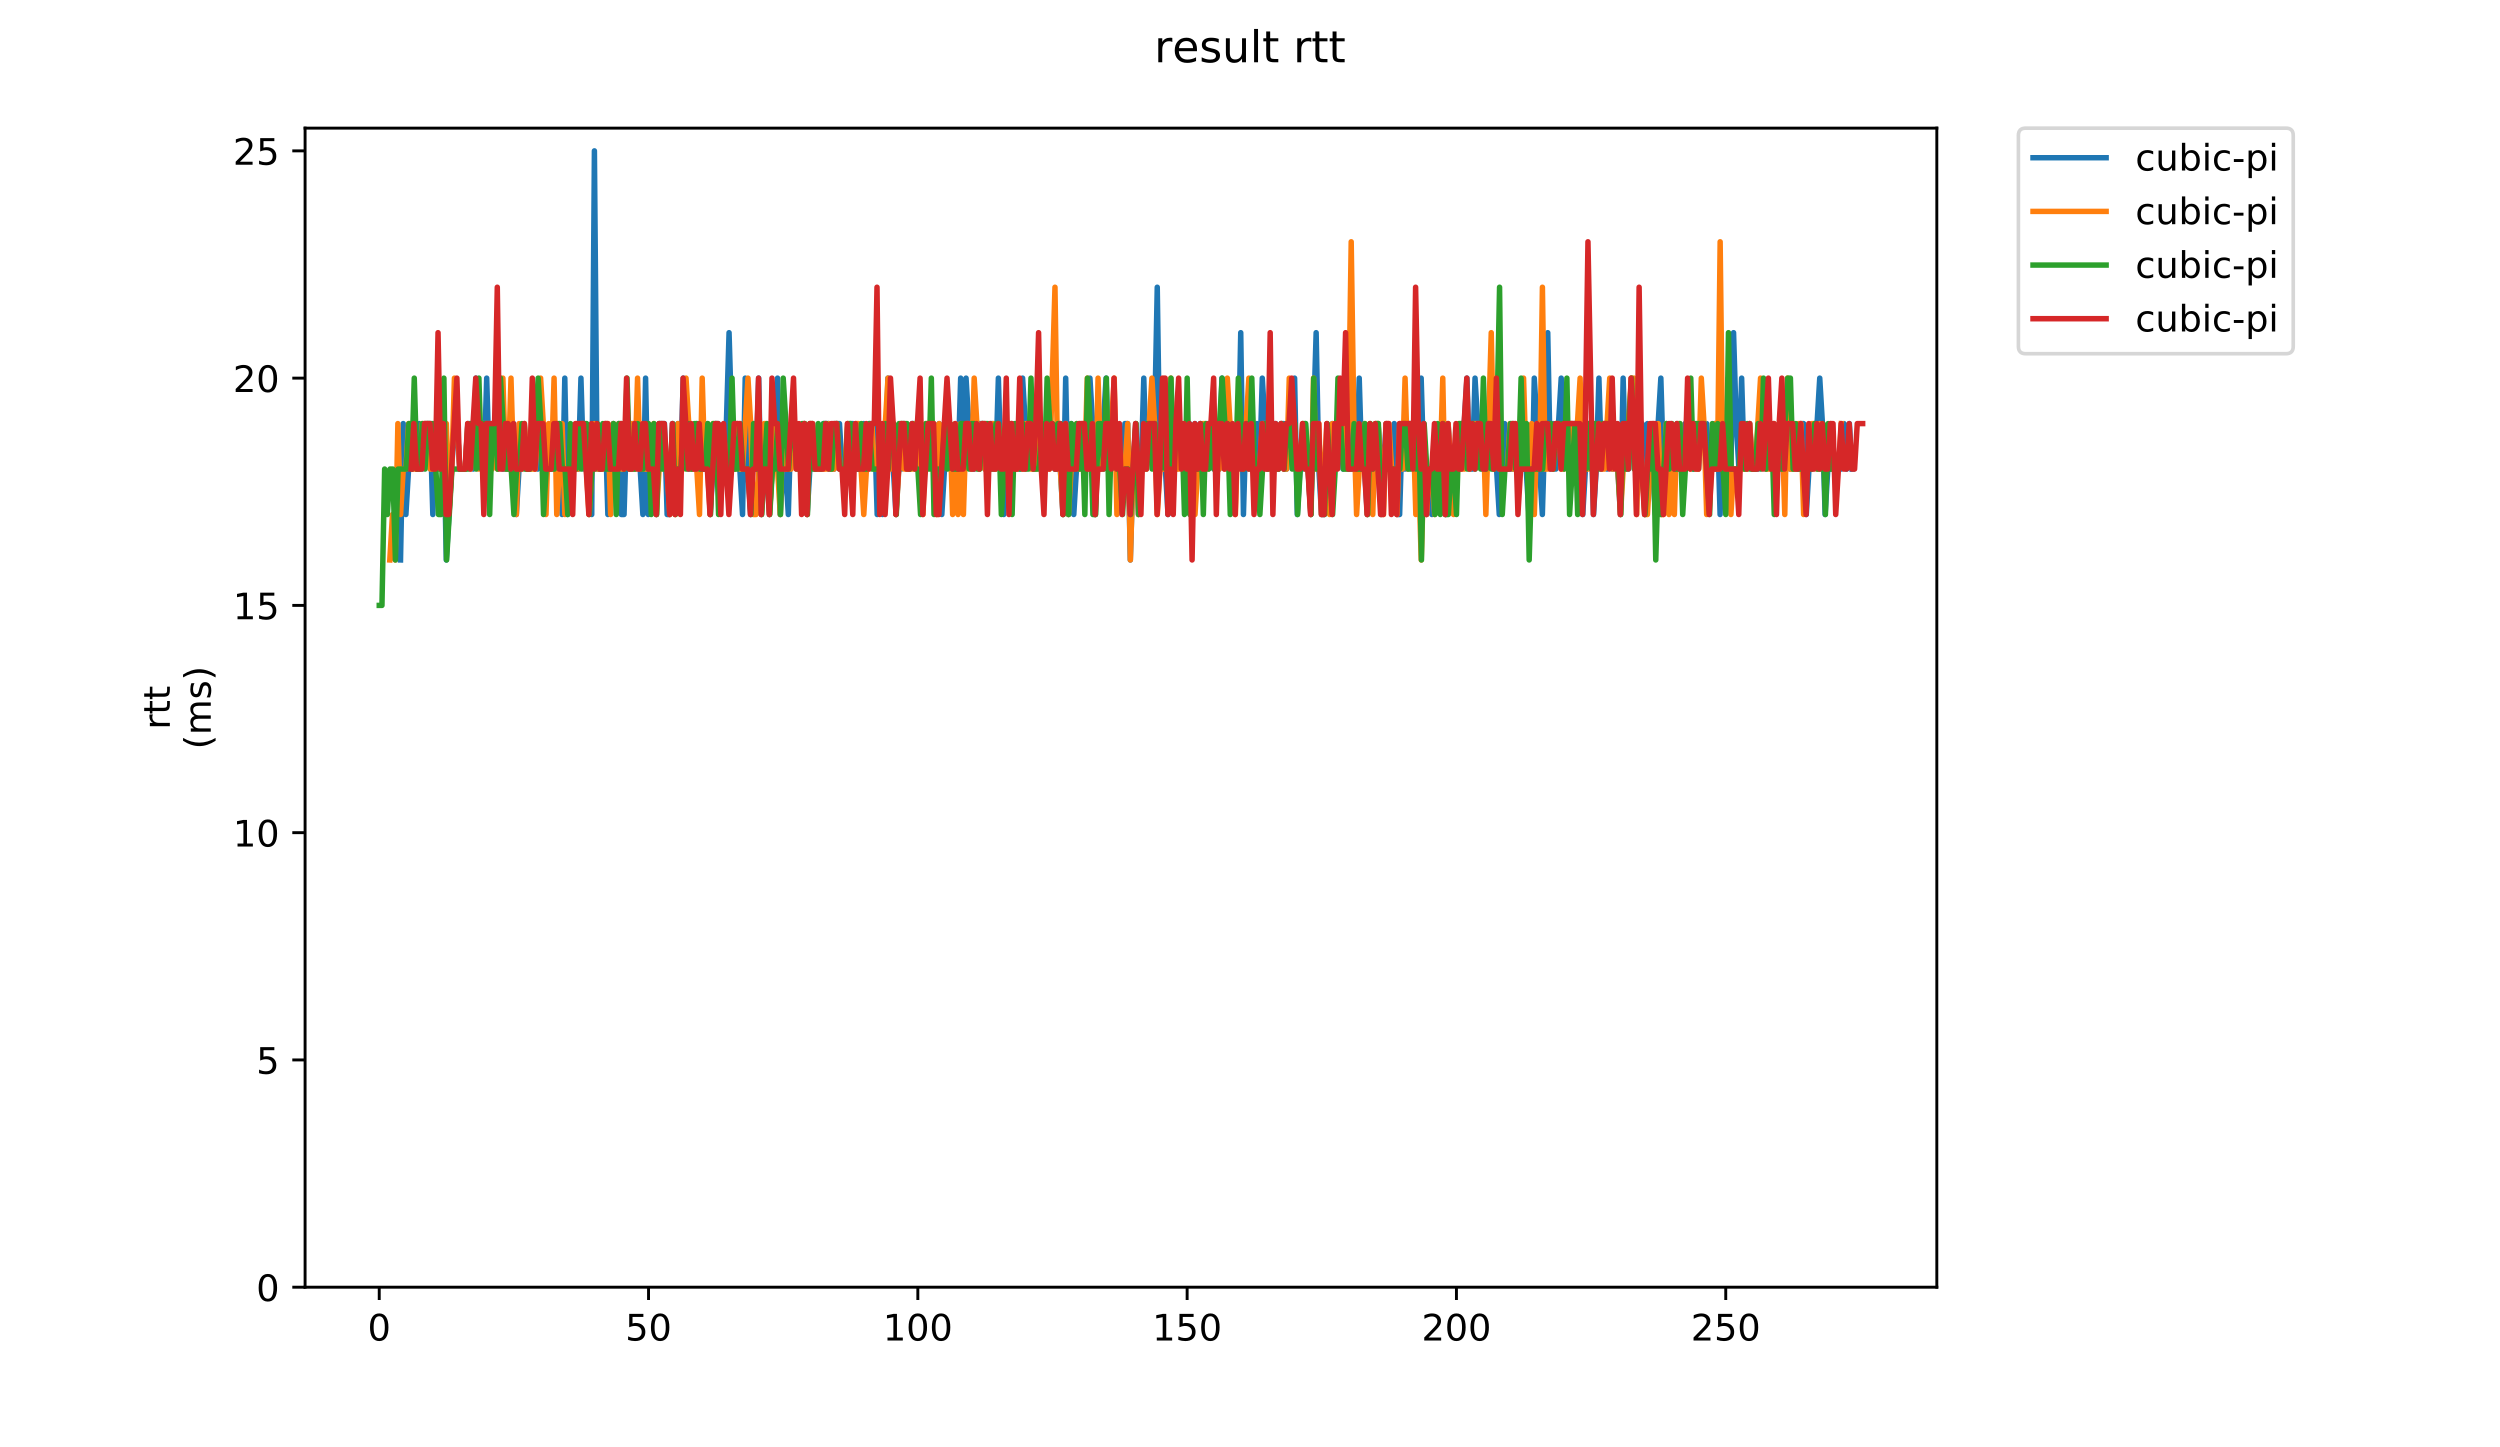 <?xml version="1.0" encoding="utf-8" standalone="no"?>
<!DOCTYPE svg PUBLIC "-//W3C//DTD SVG 1.1//EN"
  "http://www.w3.org/Graphics/SVG/1.1/DTD/svg11.dtd">
<!-- Created with matplotlib (https://matplotlib.org/) -->
<svg height="396pt" version="1.1" viewBox="0 0 684 396" width="684pt" xmlns="http://www.w3.org/2000/svg" xmlns:xlink="http://www.w3.org/1999/xlink">
 <defs>
  <style type="text/css">
*{stroke-linecap:butt;stroke-linejoin:round;}
  </style>
 </defs>
 <g id="figure_1">
  <g id="patch_1">
   <path d="M 0 396 
L 684 396 
L 684 0 
L 0 0 
z
" style="fill:#ffffff;"/>
  </g>
  <g id="axes_1">
   <g id="patch_2">
    <path d="M 83.472 352.174 
L 529.913 352.174 
L 529.913 35.062 
L 83.472 35.062 
z
" style="fill:#ffffff;"/>
   </g>
   <g id="matplotlib.axis_1">
    <g id="xtick_1">
     <g id="line2d_1">
      <defs>
       <path d="M 0 0 
L 0 3.5 
" id="m1bea2bfcc5" style="stroke:#000000;stroke-width:0.8;"/>
      </defs>
      <g>
       <use style="stroke:#000000;stroke-width:0.8;" x="103.758" xlink:href="#m1bea2bfcc5" y="352.174"/>
      </g>
     </g>
     <g id="text_1">
      <!-- 0 -->
      <defs>
       <path d="M 31.781 66.406 
Q 24.172 66.406 20.328 58.906 
Q 16.5 51.422 16.5 36.375 
Q 16.5 21.391 20.328 13.891 
Q 24.172 6.391 31.781 6.391 
Q 39.453 6.391 43.281 13.891 
Q 47.125 21.391 47.125 36.375 
Q 47.125 51.422 43.281 58.906 
Q 39.453 66.406 31.781 66.406 
z
M 31.781 74.219 
Q 44.047 74.219 50.516 64.516 
Q 56.984 54.828 56.984 36.375 
Q 56.984 17.969 50.516 8.266 
Q 44.047 -1.422 31.781 -1.422 
Q 19.531 -1.422 13.062 8.266 
Q 6.594 17.969 6.594 36.375 
Q 6.594 54.828 13.062 64.516 
Q 19.531 74.219 31.781 74.219 
z
" id="DejaVuSans-48"/>
      </defs>
      <g transform="translate(100.576 366.773)scale(0.1 -0.1)">
       <use xlink:href="#DejaVuSans-48"/>
      </g>
     </g>
    </g>
    <g id="xtick_2">
     <g id="line2d_2">
      <g>
       <use style="stroke:#000000;stroke-width:0.8;" x="177.439" xlink:href="#m1bea2bfcc5" y="352.174"/>
      </g>
     </g>
     <g id="text_2">
      <!-- 50 -->
      <defs>
       <path d="M 10.797 72.906 
L 49.516 72.906 
L 49.516 64.594 
L 19.828 64.594 
L 19.828 46.734 
Q 21.969 47.469 24.109 47.828 
Q 26.266 48.188 28.422 48.188 
Q 40.625 48.188 47.75 41.5 
Q 54.891 34.812 54.891 23.391 
Q 54.891 11.625 47.562 5.094 
Q 40.234 -1.422 26.906 -1.422 
Q 22.312 -1.422 17.547 -0.641 
Q 12.797 0.141 7.719 1.703 
L 7.719 11.625 
Q 12.109 9.234 16.797 8.062 
Q 21.484 6.891 26.703 6.891 
Q 35.156 6.891 40.078 11.328 
Q 45.016 15.766 45.016 23.391 
Q 45.016 31 40.078 35.438 
Q 35.156 39.891 26.703 39.891 
Q 22.75 39.891 18.812 39.016 
Q 14.891 38.141 10.797 36.281 
z
" id="DejaVuSans-53"/>
      </defs>
      <g transform="translate(171.076 366.773)scale(0.1 -0.1)">
       <use xlink:href="#DejaVuSans-53"/>
       <use x="63.623" xlink:href="#DejaVuSans-48"/>
      </g>
     </g>
    </g>
    <g id="xtick_3">
     <g id="line2d_3">
      <g>
       <use style="stroke:#000000;stroke-width:0.8;" x="251.12" xlink:href="#m1bea2bfcc5" y="352.174"/>
      </g>
     </g>
     <g id="text_3">
      <!-- 100 -->
      <defs>
       <path d="M 12.406 8.297 
L 28.516 8.297 
L 28.516 63.922 
L 10.984 60.406 
L 10.984 69.391 
L 28.422 72.906 
L 38.281 72.906 
L 38.281 8.297 
L 54.391 8.297 
L 54.391 0 
L 12.406 0 
z
" id="DejaVuSans-49"/>
      </defs>
      <g transform="translate(241.576 366.773)scale(0.1 -0.1)">
       <use xlink:href="#DejaVuSans-49"/>
       <use x="63.623" xlink:href="#DejaVuSans-48"/>
       <use x="127.246" xlink:href="#DejaVuSans-48"/>
      </g>
     </g>
    </g>
    <g id="xtick_4">
     <g id="line2d_4">
      <g>
       <use style="stroke:#000000;stroke-width:0.8;" x="324.801" xlink:href="#m1bea2bfcc5" y="352.174"/>
      </g>
     </g>
     <g id="text_4">
      <!-- 150 -->
      <g transform="translate(315.258 366.773)scale(0.1 -0.1)">
       <use xlink:href="#DejaVuSans-49"/>
       <use x="63.623" xlink:href="#DejaVuSans-53"/>
       <use x="127.246" xlink:href="#DejaVuSans-48"/>
      </g>
     </g>
    </g>
    <g id="xtick_5">
     <g id="line2d_5">
      <g>
       <use style="stroke:#000000;stroke-width:0.8;" x="398.482" xlink:href="#m1bea2bfcc5" y="352.174"/>
      </g>
     </g>
     <g id="text_5">
      <!-- 200 -->
      <defs>
       <path d="M 19.188 8.297 
L 53.609 8.297 
L 53.609 0 
L 7.328 0 
L 7.328 8.297 
Q 12.938 14.109 22.625 23.891 
Q 32.328 33.688 34.812 36.531 
Q 39.547 41.844 41.422 45.531 
Q 43.312 49.219 43.312 52.781 
Q 43.312 58.594 39.234 62.25 
Q 35.156 65.922 28.609 65.922 
Q 23.969 65.922 18.812 64.312 
Q 13.672 62.703 7.812 59.422 
L 7.812 69.391 
Q 13.766 71.781 18.938 73 
Q 24.125 74.219 28.422 74.219 
Q 39.75 74.219 46.484 68.547 
Q 53.219 62.891 53.219 53.422 
Q 53.219 48.922 51.531 44.891 
Q 49.859 40.875 45.406 35.406 
Q 44.188 33.984 37.641 27.219 
Q 31.109 20.453 19.188 8.297 
z
" id="DejaVuSans-50"/>
      </defs>
      <g transform="translate(388.939 366.773)scale(0.1 -0.1)">
       <use xlink:href="#DejaVuSans-50"/>
       <use x="63.623" xlink:href="#DejaVuSans-48"/>
       <use x="127.246" xlink:href="#DejaVuSans-48"/>
      </g>
     </g>
    </g>
    <g id="xtick_6">
     <g id="line2d_6">
      <g>
       <use style="stroke:#000000;stroke-width:0.8;" x="472.164" xlink:href="#m1bea2bfcc5" y="352.174"/>
      </g>
     </g>
     <g id="text_6">
      <!-- 250 -->
      <g transform="translate(462.62 366.773)scale(0.1 -0.1)">
       <use xlink:href="#DejaVuSans-50"/>
       <use x="63.623" xlink:href="#DejaVuSans-53"/>
       <use x="127.246" xlink:href="#DejaVuSans-48"/>
      </g>
     </g>
    </g>
   </g>
   <g id="matplotlib.axis_2">
    <g id="ytick_1">
     <g id="line2d_7">
      <defs>
       <path d="M 0 0 
L -3.5 0 
" id="m8081fce167" style="stroke:#000000;stroke-width:0.8;"/>
      </defs>
      <g>
       <use style="stroke:#000000;stroke-width:0.8;" x="83.472" xlink:href="#m8081fce167" y="352.174"/>
      </g>
     </g>
     <g id="text_7">
      <!-- 0 -->
      <g transform="translate(70.11 355.973)scale(0.1 -0.1)">
       <use xlink:href="#DejaVuSans-48"/>
      </g>
     </g>
    </g>
    <g id="ytick_2">
     <g id="line2d_8">
      <g>
       <use style="stroke:#000000;stroke-width:0.8;" x="83.472" xlink:href="#m8081fce167" y="289.995"/>
      </g>
     </g>
     <g id="text_8">
      <!-- 5 -->
      <g transform="translate(70.11 293.795)scale(0.1 -0.1)">
       <use xlink:href="#DejaVuSans-53"/>
      </g>
     </g>
    </g>
    <g id="ytick_3">
     <g id="line2d_9">
      <g>
       <use style="stroke:#000000;stroke-width:0.8;" x="83.472" xlink:href="#m8081fce167" y="227.817"/>
      </g>
     </g>
     <g id="text_9">
      <!-- 10 -->
      <g transform="translate(63.747 231.616)scale(0.1 -0.1)">
       <use xlink:href="#DejaVuSans-49"/>
       <use x="63.623" xlink:href="#DejaVuSans-48"/>
      </g>
     </g>
    </g>
    <g id="ytick_4">
     <g id="line2d_10">
      <g>
       <use style="stroke:#000000;stroke-width:0.8;" x="83.472" xlink:href="#m8081fce167" y="165.638"/>
      </g>
     </g>
     <g id="text_10">
      <!-- 15 -->
      <g transform="translate(63.747 169.437)scale(0.1 -0.1)">
       <use xlink:href="#DejaVuSans-49"/>
       <use x="63.623" xlink:href="#DejaVuSans-53"/>
      </g>
     </g>
    </g>
    <g id="ytick_5">
     <g id="line2d_11">
      <g>
       <use style="stroke:#000000;stroke-width:0.8;" x="83.472" xlink:href="#m8081fce167" y="103.459"/>
      </g>
     </g>
     <g id="text_11">
      <!-- 20 -->
      <g transform="translate(63.747 107.258)scale(0.1 -0.1)">
       <use xlink:href="#DejaVuSans-50"/>
       <use x="63.623" xlink:href="#DejaVuSans-48"/>
      </g>
     </g>
    </g>
    <g id="ytick_6">
     <g id="line2d_12">
      <g>
       <use style="stroke:#000000;stroke-width:0.8;" x="83.472" xlink:href="#m8081fce167" y="41.28"/>
      </g>
     </g>
     <g id="text_12">
      <!-- 25 -->
      <g transform="translate(63.747 45.08)scale(0.1 -0.1)">
       <use xlink:href="#DejaVuSans-50"/>
       <use x="63.623" xlink:href="#DejaVuSans-53"/>
      </g>
     </g>
    </g>
    <g id="text_13">
     <!-- rtt -->
     <defs>
      <path d="M 41.109 46.297 
Q 39.594 47.172 37.812 47.578 
Q 36.031 48 33.891 48 
Q 26.266 48 22.188 43.047 
Q 18.109 38.094 18.109 28.812 
L 18.109 0 
L 9.078 0 
L 9.078 54.688 
L 18.109 54.688 
L 18.109 46.188 
Q 20.953 51.172 25.484 53.578 
Q 30.031 56 36.531 56 
Q 37.453 56 38.578 55.875 
Q 39.703 55.766 41.062 55.516 
z
" id="DejaVuSans-114"/>
      <path d="M 18.312 70.219 
L 18.312 54.688 
L 36.812 54.688 
L 36.812 47.703 
L 18.312 47.703 
L 18.312 18.016 
Q 18.312 11.328 20.141 9.422 
Q 21.969 7.516 27.594 7.516 
L 36.812 7.516 
L 36.812 0 
L 27.594 0 
Q 17.188 0 13.234 3.875 
Q 9.281 7.766 9.281 18.016 
L 9.281 47.703 
L 2.688 47.703 
L 2.688 54.688 
L 9.281 54.688 
L 9.281 70.219 
z
" id="DejaVuSans-116"/>
     </defs>
     <g transform="translate(46.47 199.594)rotate(-90)scale(0.1 -0.1)">
      <use xlink:href="#DejaVuSans-114"/>
      <use x="41.113" xlink:href="#DejaVuSans-116"/>
      <use x="80.322" xlink:href="#DejaVuSans-116"/>
     </g>
     <!-- (ms) -->
     <defs>
      <path d="M 31 75.875 
Q 24.469 64.656 21.281 53.656 
Q 18.109 42.672 18.109 31.391 
Q 18.109 20.125 21.312 9.062 
Q 24.516 -2 31 -13.188 
L 23.188 -13.188 
Q 15.875 -1.703 12.234 9.375 
Q 8.594 20.453 8.594 31.391 
Q 8.594 42.281 12.203 53.312 
Q 15.828 64.359 23.188 75.875 
z
" id="DejaVuSans-40"/>
      <path d="M 52 44.188 
Q 55.375 50.25 60.062 53.125 
Q 64.75 56 71.094 56 
Q 79.641 56 84.281 50.016 
Q 88.922 44.047 88.922 33.016 
L 88.922 0 
L 79.891 0 
L 79.891 32.719 
Q 79.891 40.578 77.094 44.375 
Q 74.312 48.188 68.609 48.188 
Q 61.625 48.188 57.562 43.547 
Q 53.516 38.922 53.516 30.906 
L 53.516 0 
L 44.484 0 
L 44.484 32.719 
Q 44.484 40.625 41.703 44.406 
Q 38.922 48.188 33.109 48.188 
Q 26.219 48.188 22.156 43.531 
Q 18.109 38.875 18.109 30.906 
L 18.109 0 
L 9.078 0 
L 9.078 54.688 
L 18.109 54.688 
L 18.109 46.188 
Q 21.188 51.219 25.484 53.609 
Q 29.781 56 35.688 56 
Q 41.656 56 45.828 52.969 
Q 50 49.953 52 44.188 
z
" id="DejaVuSans-109"/>
      <path d="M 44.281 53.078 
L 44.281 44.578 
Q 40.484 46.531 36.375 47.5 
Q 32.281 48.484 27.875 48.484 
Q 21.188 48.484 17.844 46.438 
Q 14.5 44.391 14.5 40.281 
Q 14.5 37.156 16.891 35.375 
Q 19.281 33.594 26.516 31.984 
L 29.594 31.297 
Q 39.156 29.25 43.188 25.516 
Q 47.219 21.781 47.219 15.094 
Q 47.219 7.469 41.188 3.016 
Q 35.156 -1.422 24.609 -1.422 
Q 20.219 -1.422 15.453 -0.562 
Q 10.688 0.297 5.422 2 
L 5.422 11.281 
Q 10.406 8.688 15.234 7.391 
Q 20.062 6.109 24.812 6.109 
Q 31.156 6.109 34.562 8.281 
Q 37.984 10.453 37.984 14.406 
Q 37.984 18.062 35.516 20.016 
Q 33.062 21.969 24.703 23.781 
L 21.578 24.516 
Q 13.234 26.266 9.516 29.906 
Q 5.812 33.547 5.812 39.891 
Q 5.812 47.609 11.281 51.797 
Q 16.75 56 26.812 56 
Q 31.781 56 36.172 55.266 
Q 40.578 54.547 44.281 53.078 
z
" id="DejaVuSans-115"/>
      <path d="M 8.016 75.875 
L 15.828 75.875 
Q 23.141 64.359 26.781 53.312 
Q 30.422 42.281 30.422 31.391 
Q 30.422 20.453 26.781 9.375 
Q 23.141 -1.703 15.828 -13.188 
L 8.016 -13.188 
Q 14.5 -2 17.703 9.062 
Q 20.906 20.125 20.906 31.391 
Q 20.906 42.672 17.703 53.656 
Q 14.5 64.656 8.016 75.875 
z
" id="DejaVuSans-41"/>
     </defs>
     <g transform="translate(57.668 204.995)rotate(-90)scale(0.1 -0.1)">
      <use xlink:href="#DejaVuSans-40"/>
      <use x="39.014" xlink:href="#DejaVuSans-109"/>
      <use x="136.426" xlink:href="#DejaVuSans-115"/>
      <use x="188.525" xlink:href="#DejaVuSans-41"/>
     </g>
    </g>
   </g>
   <g id="line2d_13">
    <path clip-path="url(#p00da41c21c)" d="M 109.58 153.202 
L 110.317 115.895 
L 111.054 140.766 
L 111.79 128.331 
L 112.527 128.331 
L 113.264 115.895 
L 114.001 128.331 
L 114.738 115.895 
L 115.475 128.331 
L 116.211 115.895 
L 117.685 115.895 
L 118.422 140.766 
L 119.159 115.895 
L 119.895 128.331 
L 120.632 128.331 
L 121.369 115.895 
L 122.106 153.202 
L 124.316 115.895 
L 125.053 115.895 
L 125.79 128.331 
L 127.264 128.331 
L 128 115.895 
L 128.737 115.895 
L 129.474 128.331 
L 130.211 103.459 
L 131.684 128.331 
L 132.421 128.331 
L 133.158 103.459 
L 133.895 128.331 
L 134.632 115.895 
L 135.368 115.895 
L 136.105 128.331 
L 136.842 103.459 
L 137.579 128.331 
L 139.052 128.331 
L 139.789 115.895 
L 140.526 115.895 
L 141.263 140.766 
L 142 128.331 
L 142.737 128.331 
L 143.473 115.895 
L 144.21 128.331 
L 144.947 128.331 
L 145.684 115.895 
L 146.421 115.895 
L 147.157 128.331 
L 147.894 115.895 
L 148.631 115.895 
L 149.368 128.331 
L 150.105 128.331 
L 150.841 115.895 
L 151.578 115.895 
L 152.315 128.331 
L 153.052 115.895 
L 153.789 140.766 
L 154.526 103.459 
L 155.262 140.766 
L 155.999 128.331 
L 158.21 128.331 
L 158.946 103.459 
L 159.683 128.331 
L 161.157 128.331 
L 161.894 140.766 
L 162.63 41.28 
L 163.367 128.331 
L 164.841 128.331 
L 165.578 115.895 
L 166.315 140.766 
L 167.788 115.895 
L 168.525 128.331 
L 169.262 115.895 
L 169.999 140.766 
L 170.735 140.766 
L 171.472 115.895 
L 174.419 115.895 
L 175.893 140.766 
L 176.63 103.459 
L 177.367 140.766 
L 178.104 128.331 
L 178.84 128.331 
L 179.577 140.766 
L 180.314 115.895 
L 181.788 115.895 
L 182.524 140.766 
L 183.261 140.766 
L 183.998 115.895 
L 184.735 128.331 
L 185.472 115.895 
L 186.208 128.331 
L 186.945 103.459 
L 188.419 128.331 
L 189.893 128.331 
L 190.629 115.895 
L 191.366 128.331 
L 192.84 128.331 
L 193.577 115.895 
L 194.313 140.766 
L 195.787 115.895 
L 196.524 115.895 
L 197.261 128.331 
L 197.997 128.331 
L 198.734 115.895 
L 199.471 91.023 
L 200.208 115.895 
L 200.945 128.331 
L 201.681 115.895 
L 203.155 140.766 
L 203.892 103.459 
L 204.629 128.331 
L 205.366 140.766 
L 206.102 115.895 
L 206.839 128.331 
L 207.576 103.459 
L 208.313 140.766 
L 209.05 128.331 
L 209.786 128.331 
L 210.523 140.766 
L 212.734 103.459 
L 213.47 140.766 
L 214.207 128.331 
L 214.944 128.331 
L 215.681 140.766 
L 216.418 115.895 
L 217.891 115.895 
L 218.628 128.331 
L 219.365 128.331 
L 220.102 115.895 
L 220.839 140.766 
L 222.312 115.895 
L 223.049 128.331 
L 224.523 128.331 
L 225.259 115.895 
L 226.733 115.895 
L 227.47 128.331 
L 228.207 128.331 
L 228.944 115.895 
L 229.68 115.895 
L 230.417 128.331 
L 231.891 128.331 
L 232.628 115.895 
L 233.364 115.895 
L 234.101 128.331 
L 235.575 128.331 
L 236.312 115.895 
L 237.048 128.331 
L 237.785 115.895 
L 239.259 115.895 
L 239.996 140.766 
L 240.733 115.895 
L 241.469 140.766 
L 242.206 128.331 
L 242.943 103.459 
L 245.153 140.766 
L 245.89 128.331 
L 246.627 128.331 
L 247.364 115.895 
L 248.101 128.331 
L 248.837 128.331 
L 249.574 115.895 
L 251.048 115.895 
L 251.785 128.331 
L 253.258 128.331 
L 253.995 115.895 
L 254.732 128.331 
L 255.469 115.895 
L 256.206 128.331 
L 256.942 115.895 
L 257.679 140.766 
L 259.153 115.895 
L 259.89 115.895 
L 260.626 128.331 
L 262.1 128.331 
L 262.837 103.459 
L 263.574 128.331 
L 264.311 103.459 
L 265.784 128.331 
L 266.521 128.331 
L 267.258 115.895 
L 268.731 115.895 
L 269.468 128.331 
L 270.205 128.331 
L 270.942 115.895 
L 271.679 115.895 
L 272.415 128.331 
L 273.152 103.459 
L 273.889 128.331 
L 274.626 140.766 
L 275.363 128.331 
L 276.099 128.331 
L 276.836 115.895 
L 277.573 128.331 
L 279.047 128.331 
L 279.784 103.459 
L 280.52 115.895 
L 281.994 115.895 
L 282.731 128.331 
L 283.468 115.895 
L 284.941 115.895 
L 285.678 128.331 
L 286.415 128.331 
L 287.152 115.895 
L 287.888 115.895 
L 288.625 128.331 
L 290.099 128.331 
L 290.836 140.766 
L 291.573 103.459 
L 292.309 140.766 
L 293.046 115.895 
L 293.783 140.766 
L 295.257 115.895 
L 295.993 128.331 
L 297.467 128.331 
L 298.204 103.459 
L 298.941 115.895 
L 299.677 140.766 
L 300.414 115.895 
L 301.151 128.331 
L 302.625 103.459 
L 303.362 128.331 
L 304.098 128.331 
L 304.835 115.895 
L 305.572 128.331 
L 307.046 128.331 
L 307.782 115.895 
L 308.519 115.895 
L 309.256 153.202 
L 309.993 128.331 
L 310.73 115.895 
L 311.466 140.766 
L 312.203 128.331 
L 312.94 103.459 
L 313.677 128.331 
L 314.414 115.895 
L 315.887 115.895 
L 316.624 78.588 
L 317.361 128.331 
L 318.835 128.331 
L 319.571 140.766 
L 320.308 115.895 
L 321.045 128.331 
L 321.782 128.331 
L 322.519 115.895 
L 323.255 115.895 
L 323.992 128.331 
L 324.729 115.895 
L 325.466 115.895 
L 326.203 140.766 
L 326.94 115.895 
L 327.676 128.331 
L 328.413 115.895 
L 329.15 128.331 
L 329.887 128.331 
L 330.624 115.895 
L 331.36 115.895 
L 332.097 128.331 
L 333.571 128.331 
L 334.308 103.459 
L 335.781 128.331 
L 338.728 128.331 
L 339.465 91.023 
L 340.202 140.766 
L 340.939 115.895 
L 341.676 115.895 
L 342.413 128.331 
L 343.149 128.331 
L 343.886 115.895 
L 344.623 128.331 
L 345.36 103.459 
L 346.833 128.331 
L 347.57 128.331 
L 348.307 115.895 
L 349.044 115.895 
L 349.781 128.331 
L 350.517 115.895 
L 351.254 115.895 
L 351.991 128.331 
L 352.728 115.895 
L 353.465 115.895 
L 354.202 103.459 
L 354.938 140.766 
L 355.675 128.331 
L 356.412 128.331 
L 357.149 115.895 
L 358.622 140.766 
L 360.096 91.023 
L 360.833 128.331 
L 361.57 140.766 
L 362.306 140.766 
L 363.043 128.331 
L 363.78 128.331 
L 364.517 115.895 
L 365.254 128.331 
L 365.991 115.895 
L 366.727 115.895 
L 367.464 128.331 
L 368.201 115.895 
L 368.938 128.331 
L 369.675 115.895 
L 370.411 128.331 
L 371.148 128.331 
L 371.885 103.459 
L 372.622 128.331 
L 373.359 128.331 
L 374.095 140.766 
L 374.832 128.331 
L 376.306 128.331 
L 377.043 115.895 
L 377.78 128.331 
L 378.516 128.331 
L 379.253 115.895 
L 379.99 128.331 
L 380.727 128.331 
L 381.464 115.895 
L 382.2 140.766 
L 382.937 140.766 
L 383.674 115.895 
L 384.411 128.331 
L 385.148 115.895 
L 386.621 115.895 
L 387.358 128.331 
L 388.095 128.331 
L 388.832 103.459 
L 389.569 128.331 
L 390.305 140.766 
L 391.042 128.331 
L 391.779 140.766 
L 392.516 128.331 
L 393.989 128.331 
L 394.726 115.895 
L 395.463 140.766 
L 396.2 115.895 
L 396.937 128.331 
L 399.147 128.331 
L 399.884 115.895 
L 400.621 115.895 
L 401.358 103.459 
L 402.094 128.331 
L 402.831 128.331 
L 403.568 103.459 
L 404.305 115.895 
L 405.042 115.895 
L 405.778 128.331 
L 406.515 128.331 
L 407.252 115.895 
L 408.726 115.895 
L 410.199 140.766 
L 411.673 115.895 
L 412.41 128.331 
L 415.357 128.331 
L 416.094 115.895 
L 416.831 128.331 
L 417.567 128.331 
L 418.304 140.766 
L 419.041 140.766 
L 419.778 103.459 
L 421.988 140.766 
L 423.462 91.023 
L 424.199 128.331 
L 424.935 115.895 
L 425.672 128.331 
L 427.146 103.459 
L 427.883 115.895 
L 430.83 115.895 
L 431.567 128.331 
L 432.304 128.331 
L 433.04 140.766 
L 434.514 115.895 
L 435.251 115.895 
L 435.988 140.766 
L 436.724 128.331 
L 437.461 103.459 
L 438.198 128.331 
L 438.935 115.895 
L 439.672 128.331 
L 440.409 115.895 
L 441.145 128.331 
L 441.882 115.895 
L 443.356 140.766 
L 444.093 103.459 
L 444.829 128.331 
L 445.566 128.331 
L 446.303 115.895 
L 447.04 115.895 
L 447.777 128.331 
L 448.513 128.331 
L 449.25 115.895 
L 449.987 140.766 
L 450.724 115.895 
L 451.461 128.331 
L 452.198 128.331 
L 452.934 140.766 
L 453.671 115.895 
L 454.408 103.459 
L 455.145 128.331 
L 455.882 115.895 
L 456.618 128.331 
L 458.092 128.331 
L 458.829 115.895 
L 459.566 128.331 
L 460.302 128.331 
L 461.039 115.895 
L 462.513 115.895 
L 463.25 128.331 
L 463.987 115.895 
L 464.723 128.331 
L 465.46 115.895 
L 466.934 115.895 
L 467.671 128.331 
L 468.407 128.331 
L 469.144 115.895 
L 469.881 115.895 
L 470.618 140.766 
L 471.355 115.895 
L 472.091 128.331 
L 472.828 103.459 
L 473.565 128.331 
L 474.302 91.023 
L 475.039 115.895 
L 475.775 128.331 
L 476.512 103.459 
L 477.249 128.331 
L 477.986 128.331 
L 478.723 115.895 
L 479.46 128.331 
L 480.933 128.331 
L 481.67 115.895 
L 482.407 115.895 
L 483.144 128.331 
L 483.88 115.895 
L 484.617 128.331 
L 485.354 115.895 
L 486.091 128.331 
L 486.828 115.895 
L 489.038 115.895 
L 489.775 128.331 
L 491.985 128.331 
L 492.722 115.895 
L 493.459 115.895 
L 494.196 140.766 
L 494.933 128.331 
L 495.669 128.331 
L 496.406 115.895 
L 497.143 115.895 
L 497.88 103.459 
L 498.617 115.895 
L 499.353 140.766 
L 500.09 128.331 
L 503.774 128.331 
L 504.511 115.895 
L 505.248 128.331 
L 505.985 115.895 
L 506.722 128.331 
L 506.722 128.331 
" style="fill:none;stroke:#1f77b4;stroke-linecap:square;stroke-width:1.5;"/>
   </g>
   <g id="line2d_14">
    <path clip-path="url(#p00da41c21c)" d="M 106.648 153.202 
L 107.384 140.766 
L 108.121 153.202 
L 108.858 115.895 
L 109.595 140.766 
L 110.332 128.331 
L 111.068 128.331 
L 111.805 115.895 
L 112.542 115.895 
L 113.279 128.331 
L 114.752 128.331 
L 115.489 115.895 
L 116.963 115.895 
L 117.7 128.331 
L 118.436 128.331 
L 119.173 115.895 
L 119.91 128.331 
L 120.647 128.331 
L 121.384 115.895 
L 122.121 115.895 
L 122.857 140.766 
L 123.594 128.331 
L 124.331 103.459 
L 125.805 128.331 
L 127.278 128.331 
L 128.015 115.895 
L 128.752 128.331 
L 129.489 115.895 
L 130.225 115.895 
L 130.962 128.331 
L 131.699 115.895 
L 133.91 115.895 
L 134.646 128.331 
L 135.383 115.895 
L 136.12 128.331 
L 137.594 103.459 
L 138.33 128.331 
L 139.067 128.331 
L 139.804 103.459 
L 140.541 128.331 
L 141.278 140.766 
L 142.014 115.895 
L 142.751 128.331 
L 143.488 115.895 
L 144.225 128.331 
L 146.435 128.331 
L 147.909 103.459 
L 148.646 115.895 
L 149.383 140.766 
L 150.119 115.895 
L 150.856 128.331 
L 151.593 103.459 
L 152.33 140.766 
L 153.803 115.895 
L 154.54 140.766 
L 155.277 128.331 
L 158.224 128.331 
L 158.961 115.895 
L 159.698 115.895 
L 161.172 140.766 
L 162.645 115.895 
L 163.382 128.331 
L 164.856 128.331 
L 165.592 115.895 
L 166.329 115.895 
L 167.066 140.766 
L 167.803 115.895 
L 168.54 128.331 
L 169.277 115.895 
L 170.013 128.331 
L 170.75 128.331 
L 171.487 115.895 
L 172.224 128.331 
L 172.961 115.895 
L 173.697 128.331 
L 174.434 103.459 
L 175.171 128.331 
L 178.118 128.331 
L 178.855 115.895 
L 179.592 140.766 
L 181.066 115.895 
L 181.802 128.331 
L 182.539 128.331 
L 183.276 140.766 
L 184.013 128.331 
L 184.75 140.766 
L 185.486 115.895 
L 186.223 128.331 
L 186.96 128.331 
L 187.697 103.459 
L 189.17 128.331 
L 190.644 128.331 
L 191.381 140.766 
L 192.118 103.459 
L 192.854 128.331 
L 193.591 128.331 
L 194.328 140.766 
L 195.065 115.895 
L 195.802 128.331 
L 199.486 128.331 
L 200.223 115.895 
L 200.959 128.331 
L 201.696 115.895 
L 202.433 128.331 
L 203.17 128.331 
L 204.643 103.459 
L 205.38 115.895 
L 206.117 140.766 
L 206.854 140.766 
L 207.591 128.331 
L 208.328 140.766 
L 209.064 115.895 
L 209.801 115.895 
L 210.538 140.766 
L 212.012 115.895 
L 213.485 140.766 
L 214.222 115.895 
L 214.959 128.331 
L 216.432 128.331 
L 217.169 115.895 
L 217.906 115.895 
L 218.643 128.331 
L 219.38 128.331 
L 220.117 115.895 
L 220.853 140.766 
L 221.59 115.895 
L 222.327 115.895 
L 223.064 128.331 
L 226.011 128.331 
L 226.748 115.895 
L 227.485 128.331 
L 228.221 128.331 
L 228.958 115.895 
L 229.695 128.331 
L 231.169 128.331 
L 231.906 115.895 
L 232.642 128.331 
L 233.379 128.331 
L 234.116 115.895 
L 234.853 115.895 
L 236.326 140.766 
L 237.063 128.331 
L 237.8 128.331 
L 238.537 115.895 
L 239.274 128.331 
L 241.484 128.331 
L 242.958 103.459 
L 243.695 128.331 
L 244.431 115.895 
L 245.168 140.766 
L 246.642 115.895 
L 247.379 128.331 
L 249.589 128.331 
L 250.326 115.895 
L 251.063 115.895 
L 252.536 140.766 
L 253.273 115.895 
L 254.01 115.895 
L 254.747 128.331 
L 255.483 115.895 
L 256.22 140.766 
L 256.957 115.895 
L 257.694 128.331 
L 258.431 115.895 
L 259.904 115.895 
L 260.641 140.766 
L 261.378 115.895 
L 262.115 140.766 
L 262.852 115.895 
L 263.588 140.766 
L 264.325 115.895 
L 265.062 115.895 
L 265.799 128.331 
L 266.536 103.459 
L 268.009 128.331 
L 268.746 115.895 
L 269.483 128.331 
L 270.957 128.331 
L 271.693 115.895 
L 272.43 128.331 
L 273.167 115.895 
L 273.904 128.331 
L 274.641 128.331 
L 275.377 115.895 
L 276.851 115.895 
L 277.588 128.331 
L 278.325 128.331 
L 279.061 115.895 
L 279.798 128.331 
L 280.535 115.895 
L 281.272 115.895 
L 282.009 128.331 
L 283.482 128.331 
L 284.219 115.895 
L 284.956 115.895 
L 285.693 128.331 
L 287.166 128.331 
L 288.64 78.588 
L 289.377 128.331 
L 290.114 128.331 
L 290.85 140.766 
L 291.587 115.895 
L 292.324 140.766 
L 293.061 128.331 
L 293.798 128.331 
L 294.535 115.895 
L 295.271 128.331 
L 296.745 128.331 
L 297.482 103.459 
L 298.219 128.331 
L 298.955 128.331 
L 299.692 140.766 
L 300.429 103.459 
L 301.166 128.331 
L 301.903 115.895 
L 304.113 115.895 
L 304.85 103.459 
L 305.587 140.766 
L 306.324 128.331 
L 307.797 128.331 
L 308.534 115.895 
L 309.271 153.202 
L 310.008 128.331 
L 310.744 115.895 
L 311.481 140.766 
L 312.218 128.331 
L 313.692 128.331 
L 315.165 103.459 
L 315.902 115.895 
L 316.639 140.766 
L 317.376 128.331 
L 319.586 128.331 
L 320.323 103.459 
L 321.06 128.331 
L 322.533 128.331 
L 323.27 115.895 
L 324.007 128.331 
L 325.481 128.331 
L 326.217 140.766 
L 326.954 140.766 
L 327.691 128.331 
L 328.428 128.331 
L 329.165 115.895 
L 329.901 115.895 
L 330.638 128.331 
L 331.375 115.895 
L 332.849 115.895 
L 333.586 128.331 
L 334.322 115.895 
L 335.059 128.331 
L 335.796 103.459 
L 338.006 140.766 
L 338.743 115.895 
L 339.48 115.895 
L 340.217 128.331 
L 341.69 103.459 
L 343.164 128.331 
L 344.638 128.331 
L 345.375 115.895 
L 346.111 115.895 
L 346.848 128.331 
L 349.795 128.331 
L 350.532 115.895 
L 351.269 128.331 
L 352.006 128.331 
L 352.743 103.459 
L 354.216 128.331 
L 355.69 128.331 
L 356.427 115.895 
L 357.164 128.331 
L 357.9 128.331 
L 358.637 140.766 
L 359.374 103.459 
L 360.111 128.331 
L 360.848 115.895 
L 361.584 140.766 
L 363.058 115.895 
L 363.795 140.766 
L 364.532 115.895 
L 365.268 128.331 
L 366.005 115.895 
L 367.479 115.895 
L 368.216 128.331 
L 368.953 115.895 
L 369.689 66.152 
L 370.426 115.895 
L 371.163 140.766 
L 371.9 128.331 
L 372.637 128.331 
L 373.373 115.895 
L 374.11 140.766 
L 374.847 115.895 
L 375.584 140.766 
L 376.321 115.895 
L 377.057 115.895 
L 378.531 140.766 
L 379.268 115.895 
L 380.005 115.895 
L 380.742 128.331 
L 381.478 128.331 
L 382.215 140.766 
L 382.952 115.895 
L 383.689 128.331 
L 384.426 103.459 
L 385.162 128.331 
L 385.899 115.895 
L 386.636 115.895 
L 387.373 140.766 
L 388.11 128.331 
L 388.846 153.202 
L 389.583 128.331 
L 390.32 140.766 
L 391.057 128.331 
L 391.794 128.331 
L 392.53 140.766 
L 393.267 128.331 
L 394.004 128.331 
L 394.741 103.459 
L 395.478 140.766 
L 396.215 115.895 
L 397.688 140.766 
L 399.162 115.895 
L 399.899 128.331 
L 400.635 128.331 
L 401.372 115.895 
L 402.109 128.331 
L 402.846 115.895 
L 405.793 115.895 
L 406.53 140.766 
L 408.004 91.023 
L 408.74 128.331 
L 409.477 115.895 
L 410.214 128.331 
L 412.424 128.331 
L 413.161 115.895 
L 413.898 128.331 
L 414.635 115.895 
L 415.372 128.331 
L 416.845 103.459 
L 417.582 128.331 
L 418.319 128.331 
L 419.056 115.895 
L 419.793 140.766 
L 420.529 115.895 
L 421.266 128.331 
L 422.003 78.588 
L 422.74 128.331 
L 423.477 128.331 
L 424.213 115.895 
L 424.95 128.331 
L 425.687 115.895 
L 426.424 115.895 
L 427.161 128.331 
L 427.897 128.331 
L 428.634 115.895 
L 430.108 115.895 
L 430.845 128.331 
L 432.318 103.459 
L 433.055 128.331 
L 434.529 128.331 
L 435.266 115.895 
L 436.002 128.331 
L 436.739 128.331 
L 437.476 115.895 
L 438.213 128.331 
L 438.95 128.331 
L 440.423 103.459 
L 441.16 128.331 
L 441.897 115.895 
L 443.371 140.766 
L 444.107 128.331 
L 444.844 128.331 
L 446.318 103.459 
L 447.055 103.459 
L 447.791 140.766 
L 448.528 115.895 
L 450.002 140.766 
L 450.739 140.766 
L 451.475 128.331 
L 452.949 128.331 
L 453.686 115.895 
L 454.423 140.766 
L 455.16 140.766 
L 455.896 115.895 
L 456.633 140.766 
L 457.37 128.331 
L 458.107 140.766 
L 458.844 115.895 
L 459.58 115.895 
L 460.317 128.331 
L 461.054 128.331 
L 461.791 115.895 
L 462.528 128.331 
L 463.264 115.895 
L 464.001 128.331 
L 464.738 128.331 
L 465.475 103.459 
L 466.212 115.895 
L 466.948 140.766 
L 467.685 128.331 
L 468.422 128.331 
L 469.159 115.895 
L 469.896 128.331 
L 470.633 66.152 
L 471.369 128.331 
L 472.106 128.331 
L 472.843 115.895 
L 473.58 140.766 
L 474.317 128.331 
L 478.001 128.331 
L 478.737 115.895 
L 479.474 128.331 
L 480.211 128.331 
L 481.685 103.459 
L 483.158 128.331 
L 484.632 128.331 
L 485.369 115.895 
L 486.106 128.331 
L 486.842 115.895 
L 487.579 115.895 
L 488.316 140.766 
L 489.053 103.459 
L 489.79 128.331 
L 491.263 128.331 
L 492 115.895 
L 492.737 115.895 
L 493.474 140.766 
L 494.211 128.331 
L 494.947 128.331 
L 495.684 115.895 
L 496.421 115.895 
L 497.158 128.331 
L 497.895 115.895 
L 498.631 128.331 
L 500.105 128.331 
L 500.842 115.895 
L 501.579 128.331 
L 503.052 128.331 
L 503.789 115.895 
L 503.789 115.895 
" style="fill:none;stroke:#ff7f0e;stroke-linecap:square;stroke-width:1.5;"/>
   </g>
   <g id="line2d_15">
    <path clip-path="url(#p00da41c21c)" d="M 103.765 165.638 
L 104.502 165.638 
L 105.239 128.331 
L 105.976 140.766 
L 106.712 128.331 
L 107.449 128.331 
L 108.186 153.202 
L 108.923 128.331 
L 111.133 128.331 
L 111.87 115.895 
L 112.607 128.331 
L 113.344 103.459 
L 114.08 128.331 
L 114.817 128.331 
L 115.554 115.895 
L 116.291 128.331 
L 117.028 115.895 
L 118.501 115.895 
L 119.975 140.766 
L 120.712 140.766 
L 121.449 103.459 
L 122.185 153.202 
L 123.659 128.331 
L 128.08 128.331 
L 128.817 115.895 
L 129.554 115.895 
L 130.29 128.331 
L 131.027 103.459 
L 131.764 128.331 
L 132.501 115.895 
L 133.238 115.895 
L 133.974 140.766 
L 134.711 115.895 
L 135.448 115.895 
L 136.185 128.331 
L 136.922 103.459 
L 138.395 128.331 
L 139.869 128.331 
L 140.606 140.766 
L 141.343 128.331 
L 142.079 128.331 
L 142.816 115.895 
L 143.553 128.331 
L 145.027 128.331 
L 145.763 115.895 
L 146.5 115.895 
L 147.237 103.459 
L 147.974 115.895 
L 148.711 140.766 
L 149.447 128.331 
L 151.658 128.331 
L 152.395 115.895 
L 153.131 115.895 
L 153.868 128.331 
L 154.605 128.331 
L 155.342 140.766 
L 156.079 115.895 
L 156.816 128.331 
L 157.552 128.331 
L 158.289 115.895 
L 159.026 128.331 
L 159.763 115.895 
L 160.5 115.895 
L 161.236 140.766 
L 161.973 128.331 
L 162.71 128.331 
L 163.447 115.895 
L 164.184 128.331 
L 164.92 115.895 
L 165.657 128.331 
L 167.131 128.331 
L 167.868 115.895 
L 168.605 140.766 
L 169.341 115.895 
L 170.078 115.895 
L 170.815 128.331 
L 171.552 103.459 
L 172.289 128.331 
L 173.762 128.331 
L 174.499 115.895 
L 175.236 128.331 
L 175.973 128.331 
L 176.709 115.895 
L 177.446 115.895 
L 178.183 140.766 
L 178.92 115.895 
L 179.657 140.766 
L 180.394 115.895 
L 181.13 128.331 
L 183.341 128.331 
L 184.078 115.895 
L 184.814 140.766 
L 185.551 128.331 
L 186.288 128.331 
L 187.025 115.895 
L 187.762 128.331 
L 188.498 115.895 
L 189.235 128.331 
L 189.972 115.895 
L 190.709 115.895 
L 191.446 128.331 
L 192.919 128.331 
L 193.656 115.895 
L 194.393 140.766 
L 195.13 115.895 
L 195.867 115.895 
L 196.603 140.766 
L 197.34 128.331 
L 199.551 128.331 
L 200.287 103.459 
L 201.024 128.331 
L 201.761 128.331 
L 202.498 115.895 
L 203.235 128.331 
L 204.708 128.331 
L 205.445 140.766 
L 206.182 115.895 
L 206.919 128.331 
L 207.656 115.895 
L 208.392 140.766 
L 209.866 115.895 
L 210.603 140.766 
L 211.34 128.331 
L 212.076 128.331 
L 212.813 115.895 
L 213.55 140.766 
L 214.287 103.459 
L 215.76 128.331 
L 216.497 115.895 
L 217.234 115.895 
L 217.971 128.331 
L 218.708 128.331 
L 219.445 115.895 
L 220.181 115.895 
L 220.918 140.766 
L 221.655 115.895 
L 222.392 128.331 
L 223.129 128.331 
L 223.865 115.895 
L 224.602 128.331 
L 225.339 115.895 
L 226.076 115.895 
L 226.813 128.331 
L 227.549 128.331 
L 228.286 115.895 
L 229.023 115.895 
L 229.76 128.331 
L 231.234 128.331 
L 231.97 115.895 
L 232.707 115.895 
L 233.444 128.331 
L 234.918 128.331 
L 235.654 115.895 
L 236.391 128.331 
L 237.128 128.331 
L 237.865 115.895 
L 238.602 128.331 
L 241.549 128.331 
L 242.286 115.895 
L 243.023 128.331 
L 243.759 115.895 
L 244.496 115.895 
L 245.233 140.766 
L 245.97 115.895 
L 248.18 115.895 
L 248.917 128.331 
L 249.654 115.895 
L 250.391 128.331 
L 251.127 128.331 
L 251.864 140.766 
L 253.338 115.895 
L 254.075 128.331 
L 254.812 103.459 
L 255.548 140.766 
L 256.285 128.331 
L 257.759 128.331 
L 258.496 115.895 
L 259.232 128.331 
L 259.969 115.895 
L 260.706 128.331 
L 262.18 128.331 
L 262.916 115.895 
L 264.39 115.895 
L 265.127 128.331 
L 265.864 115.895 
L 266.601 115.895 
L 267.337 128.331 
L 268.074 128.331 
L 268.811 115.895 
L 270.285 115.895 
L 271.021 128.331 
L 271.758 128.331 
L 272.495 115.895 
L 273.232 115.895 
L 273.969 140.766 
L 275.442 115.895 
L 276.179 115.895 
L 276.916 140.766 
L 277.653 115.895 
L 278.39 115.895 
L 279.126 128.331 
L 279.863 115.895 
L 280.6 128.331 
L 281.337 128.331 
L 282.074 103.459 
L 282.81 128.331 
L 284.284 128.331 
L 285.021 115.895 
L 285.758 128.331 
L 286.494 103.459 
L 287.231 115.895 
L 287.968 115.895 
L 288.705 128.331 
L 289.442 115.895 
L 290.178 115.895 
L 290.915 140.766 
L 291.652 128.331 
L 292.389 140.766 
L 293.126 115.895 
L 293.863 128.331 
L 294.599 115.895 
L 295.336 128.331 
L 296.073 115.895 
L 296.81 140.766 
L 297.547 103.459 
L 298.283 115.895 
L 299.02 140.766 
L 299.757 140.766 
L 300.494 115.895 
L 301.231 115.895 
L 301.967 128.331 
L 302.704 103.459 
L 303.441 140.766 
L 304.178 115.895 
L 304.915 115.895 
L 305.652 128.331 
L 306.388 128.331 
L 307.125 140.766 
L 307.862 128.331 
L 308.599 128.331 
L 309.336 140.766 
L 310.809 115.895 
L 311.546 140.766 
L 312.283 128.331 
L 313.02 128.331 
L 313.756 115.895 
L 314.493 115.895 
L 315.23 128.331 
L 315.967 115.895 
L 316.704 128.331 
L 317.441 128.331 
L 318.177 115.895 
L 318.914 128.331 
L 319.651 128.331 
L 320.388 103.459 
L 321.125 128.331 
L 321.861 115.895 
L 323.335 115.895 
L 324.072 140.766 
L 324.809 103.459 
L 325.545 140.766 
L 326.282 128.331 
L 327.756 128.331 
L 328.493 115.895 
L 329.23 140.766 
L 329.966 115.895 
L 330.703 128.331 
L 331.44 115.895 
L 332.177 128.331 
L 332.914 128.331 
L 334.387 103.459 
L 335.124 115.895 
L 335.861 115.895 
L 336.598 140.766 
L 337.334 128.331 
L 338.071 128.331 
L 338.808 103.459 
L 340.282 128.331 
L 341.019 115.895 
L 341.755 128.331 
L 342.492 103.459 
L 343.229 128.331 
L 343.966 128.331 
L 344.703 140.766 
L 346.176 115.895 
L 346.913 128.331 
L 347.65 115.895 
L 348.387 128.331 
L 349.86 128.331 
L 350.597 115.895 
L 351.334 128.331 
L 352.071 115.895 
L 352.807 115.895 
L 353.544 128.331 
L 354.281 115.895 
L 355.018 140.766 
L 356.492 115.895 
L 357.228 115.895 
L 358.702 140.766 
L 359.439 103.459 
L 360.176 128.331 
L 361.649 128.331 
L 362.386 140.766 
L 363.123 115.895 
L 364.596 140.766 
L 365.333 128.331 
L 366.07 103.459 
L 367.544 128.331 
L 369.754 128.331 
L 370.491 115.895 
L 371.228 128.331 
L 372.701 128.331 
L 373.438 115.895 
L 374.175 140.766 
L 374.912 115.895 
L 375.649 128.331 
L 376.385 115.895 
L 377.122 115.895 
L 377.859 140.766 
L 378.596 128.331 
L 383.017 128.331 
L 383.754 115.895 
L 384.49 115.895 
L 385.227 128.331 
L 385.964 128.331 
L 386.701 115.895 
L 387.438 128.331 
L 388.174 115.895 
L 388.911 153.202 
L 389.648 115.895 
L 390.385 128.331 
L 391.859 128.331 
L 392.595 140.766 
L 393.332 115.895 
L 394.069 140.766 
L 394.806 115.895 
L 395.543 140.766 
L 396.279 140.766 
L 397.016 128.331 
L 397.753 128.331 
L 398.49 140.766 
L 399.227 115.895 
L 400.7 115.895 
L 401.437 128.331 
L 402.174 115.895 
L 402.911 115.895 
L 403.648 128.331 
L 404.384 115.895 
L 405.121 128.331 
L 405.858 103.459 
L 406.595 128.331 
L 407.332 115.895 
L 408.068 128.331 
L 408.805 128.331 
L 409.542 115.895 
L 410.279 78.588 
L 411.016 140.766 
L 411.752 128.331 
L 412.489 128.331 
L 413.226 115.895 
L 413.963 115.895 
L 414.7 128.331 
L 415.437 128.331 
L 416.173 103.459 
L 416.91 128.331 
L 417.647 115.895 
L 418.384 153.202 
L 419.121 128.331 
L 422.068 128.331 
L 422.805 115.895 
L 424.278 115.895 
L 425.015 128.331 
L 425.752 115.895 
L 427.225 115.895 
L 427.962 128.331 
L 428.699 103.459 
L 429.436 140.766 
L 430.91 115.895 
L 431.646 140.766 
L 432.383 128.331 
L 433.857 128.331 
L 434.594 115.895 
L 435.33 128.331 
L 436.067 115.895 
L 436.804 115.895 
L 437.541 128.331 
L 438.278 115.895 
L 441.962 115.895 
L 443.435 140.766 
L 444.172 115.895 
L 444.909 128.331 
L 446.383 103.459 
L 447.119 128.331 
L 449.33 128.331 
L 450.067 140.766 
L 450.803 128.331 
L 451.54 128.331 
L 452.277 115.895 
L 453.014 153.202 
L 453.751 128.331 
L 454.488 140.766 
L 455.961 115.895 
L 456.698 128.331 
L 457.435 115.895 
L 458.172 128.331 
L 458.908 128.331 
L 459.645 115.895 
L 460.382 140.766 
L 462.592 103.459 
L 463.329 128.331 
L 464.066 115.895 
L 466.277 115.895 
L 467.75 140.766 
L 468.487 115.895 
L 469.224 128.331 
L 469.961 115.895 
L 470.697 128.331 
L 471.434 128.331 
L 472.171 140.766 
L 472.908 91.023 
L 473.645 128.331 
L 475.855 128.331 
L 476.592 115.895 
L 477.329 128.331 
L 478.066 115.895 
L 478.802 128.331 
L 480.276 128.331 
L 481.013 115.895 
L 481.75 128.331 
L 482.486 103.459 
L 483.223 128.331 
L 483.96 115.895 
L 484.697 115.895 
L 485.434 140.766 
L 486.17 128.331 
L 487.644 128.331 
L 489.118 103.459 
L 489.854 103.459 
L 490.591 128.331 
L 491.328 115.895 
L 492.065 128.331 
L 495.749 128.331 
L 496.486 115.895 
L 497.223 128.331 
L 497.959 128.331 
L 498.696 115.895 
L 499.433 140.766 
L 500.17 115.895 
L 500.907 128.331 
L 500.907 128.331 
" style="fill:none;stroke:#2ca02c;stroke-linecap:square;stroke-width:1.5;"/>
   </g>
   <g id="line2d_16">
    <path clip-path="url(#p00da41c21c)" d="M 112.479 128.331 
L 113.215 115.895 
L 113.952 128.331 
L 115.426 128.331 
L 116.163 115.895 
L 117.636 115.895 
L 118.373 128.331 
L 119.11 128.331 
L 119.847 91.023 
L 120.584 128.331 
L 121.32 115.895 
L 122.057 140.766 
L 122.794 140.766 
L 125.004 103.459 
L 125.741 128.331 
L 127.215 128.331 
L 127.952 115.895 
L 128.688 128.331 
L 130.162 103.459 
L 130.899 115.895 
L 131.636 115.895 
L 132.373 140.766 
L 133.109 115.895 
L 135.32 115.895 
L 136.057 78.588 
L 136.793 128.331 
L 137.53 128.331 
L 138.267 115.895 
L 139.004 115.895 
L 139.741 128.331 
L 140.477 115.895 
L 141.214 128.331 
L 142.688 128.331 
L 143.425 115.895 
L 144.162 128.331 
L 144.898 128.331 
L 145.635 103.459 
L 146.372 128.331 
L 147.109 115.895 
L 148.582 115.895 
L 149.319 128.331 
L 150.793 128.331 
L 151.53 115.895 
L 152.266 115.895 
L 153.003 128.331 
L 155.951 128.331 
L 156.687 140.766 
L 157.424 115.895 
L 159.635 115.895 
L 161.108 140.766 
L 161.845 115.895 
L 162.582 128.331 
L 163.319 115.895 
L 164.055 128.331 
L 164.792 128.331 
L 165.529 115.895 
L 166.266 115.895 
L 167.003 128.331 
L 169.213 128.331 
L 169.95 115.895 
L 170.687 128.331 
L 171.424 103.459 
L 172.16 128.331 
L 172.897 128.331 
L 173.634 115.895 
L 174.371 128.331 
L 175.108 128.331 
L 175.844 115.895 
L 176.581 115.895 
L 177.318 128.331 
L 178.792 128.331 
L 179.529 140.766 
L 180.265 115.895 
L 181.739 115.895 
L 183.213 140.766 
L 183.949 115.895 
L 184.686 140.766 
L 185.423 128.331 
L 186.16 140.766 
L 186.897 103.459 
L 188.37 128.331 
L 189.107 115.895 
L 189.844 128.331 
L 190.581 128.331 
L 191.318 115.895 
L 192.054 128.331 
L 193.528 128.331 
L 194.265 140.766 
L 195.738 115.895 
L 196.475 115.895 
L 197.212 140.766 
L 197.949 115.895 
L 199.422 140.766 
L 200.896 115.895 
L 202.37 115.895 
L 203.106 128.331 
L 204.58 128.331 
L 205.317 140.766 
L 206.054 128.331 
L 206.791 128.331 
L 207.527 103.459 
L 208.264 140.766 
L 209.001 128.331 
L 209.738 128.331 
L 210.475 140.766 
L 211.211 103.459 
L 211.948 115.895 
L 212.685 115.895 
L 213.422 128.331 
L 215.632 128.331 
L 217.106 103.459 
L 217.843 128.331 
L 218.58 115.895 
L 219.316 140.766 
L 220.053 115.895 
L 220.79 140.766 
L 221.527 115.895 
L 222.264 115.895 
L 223 128.331 
L 225.211 128.331 
L 225.948 115.895 
L 226.684 128.331 
L 227.421 115.895 
L 228.895 115.895 
L 229.632 128.331 
L 230.369 128.331 
L 231.105 140.766 
L 231.842 115.895 
L 233.316 140.766 
L 234.053 115.895 
L 234.789 128.331 
L 236.263 128.331 
L 237 115.895 
L 237.737 128.331 
L 238.473 115.895 
L 239.21 115.895 
L 239.947 78.588 
L 240.684 140.766 
L 241.421 115.895 
L 242.158 140.766 
L 242.894 128.331 
L 243.631 103.459 
L 244.368 115.895 
L 245.105 140.766 
L 246.578 115.895 
L 247.315 115.895 
L 248.052 128.331 
L 248.789 128.331 
L 249.526 115.895 
L 250.262 128.331 
L 251.736 103.459 
L 252.473 140.766 
L 253.947 115.895 
L 255.42 115.895 
L 256.157 140.766 
L 256.894 140.766 
L 259.104 103.459 
L 260.578 128.331 
L 261.315 115.895 
L 262.051 128.331 
L 263.525 128.331 
L 264.262 115.895 
L 264.999 115.895 
L 265.735 128.331 
L 266.472 128.331 
L 267.209 115.895 
L 267.946 128.331 
L 268.683 115.895 
L 269.42 115.895 
L 270.156 140.766 
L 270.893 115.895 
L 271.63 128.331 
L 272.367 128.331 
L 273.104 115.895 
L 273.84 128.331 
L 274.577 128.331 
L 275.314 103.459 
L 276.051 140.766 
L 276.788 115.895 
L 277.524 128.331 
L 278.261 128.331 
L 278.998 103.459 
L 279.735 128.331 
L 280.472 128.331 
L 281.209 115.895 
L 281.945 115.895 
L 282.682 128.331 
L 283.419 115.895 
L 284.156 91.023 
L 284.893 128.331 
L 285.629 140.766 
L 286.366 115.895 
L 287.103 128.331 
L 287.84 115.895 
L 288.577 128.331 
L 289.313 128.331 
L 290.05 115.895 
L 290.787 140.766 
L 291.524 115.895 
L 292.261 128.331 
L 294.471 128.331 
L 295.208 115.895 
L 296.682 115.895 
L 297.418 128.331 
L 298.155 128.331 
L 298.892 115.895 
L 299.629 140.766 
L 300.366 128.331 
L 301.839 128.331 
L 302.576 115.895 
L 303.313 115.895 
L 304.05 128.331 
L 304.787 103.459 
L 305.523 128.331 
L 306.26 115.895 
L 306.997 140.766 
L 307.734 128.331 
L 308.471 128.331 
L 309.207 140.766 
L 310.681 115.895 
L 312.155 140.766 
L 312.891 115.895 
L 313.628 128.331 
L 314.365 115.895 
L 315.839 115.895 
L 316.576 140.766 
L 317.312 128.331 
L 318.049 103.459 
L 318.786 103.459 
L 319.523 140.766 
L 320.26 128.331 
L 320.996 140.766 
L 321.733 115.895 
L 322.47 103.459 
L 323.207 128.331 
L 323.944 115.895 
L 324.68 128.331 
L 325.417 115.895 
L 326.154 153.202 
L 326.891 115.895 
L 327.628 128.331 
L 328.365 115.895 
L 329.101 128.331 
L 329.838 128.331 
L 330.575 115.895 
L 331.312 115.895 
L 332.049 103.459 
L 332.785 140.766 
L 333.522 115.895 
L 334.259 115.895 
L 334.996 128.331 
L 335.733 115.895 
L 336.469 128.331 
L 337.206 115.895 
L 337.943 140.766 
L 338.68 115.895 
L 339.417 128.331 
L 340.153 128.331 
L 340.89 115.895 
L 341.627 128.331 
L 342.364 115.895 
L 343.101 140.766 
L 343.838 128.331 
L 344.574 128.331 
L 345.311 115.895 
L 346.048 128.331 
L 346.785 128.331 
L 347.522 91.023 
L 348.258 140.766 
L 348.995 115.895 
L 349.732 128.331 
L 350.469 115.895 
L 351.206 128.331 
L 351.942 115.895 
L 352.679 115.895 
L 353.416 103.459 
L 354.89 128.331 
L 355.627 128.331 
L 356.363 115.895 
L 357.1 128.331 
L 357.837 128.331 
L 358.574 140.766 
L 359.311 115.895 
L 360.784 115.895 
L 361.521 140.766 
L 362.258 140.766 
L 362.995 115.895 
L 364.468 140.766 
L 365.205 115.895 
L 365.942 128.331 
L 366.679 103.459 
L 367.416 115.895 
L 368.152 91.023 
L 368.889 128.331 
L 371.1 128.331 
L 371.836 115.895 
L 372.573 128.331 
L 373.31 128.331 
L 374.047 140.766 
L 374.784 115.895 
L 375.52 128.331 
L 376.257 115.895 
L 377.731 140.766 
L 378.468 140.766 
L 379.205 115.895 
L 379.941 115.895 
L 380.678 140.766 
L 381.415 128.331 
L 382.152 140.766 
L 382.889 115.895 
L 385.836 115.895 
L 386.573 128.331 
L 387.309 78.588 
L 388.046 115.895 
L 388.783 128.331 
L 389.52 115.895 
L 390.257 140.766 
L 390.994 128.331 
L 391.73 128.331 
L 392.467 115.895 
L 393.204 128.331 
L 393.941 128.331 
L 394.678 115.895 
L 395.414 140.766 
L 396.151 115.895 
L 396.888 128.331 
L 397.625 128.331 
L 398.362 115.895 
L 399.098 128.331 
L 399.835 128.331 
L 401.309 103.459 
L 402.046 128.331 
L 402.782 115.895 
L 403.519 128.331 
L 404.256 115.895 
L 404.993 115.895 
L 405.73 128.331 
L 406.467 128.331 
L 407.203 115.895 
L 407.94 115.895 
L 408.677 128.331 
L 409.414 103.459 
L 410.151 128.331 
L 413.098 128.331 
L 413.835 115.895 
L 414.571 115.895 
L 415.308 140.766 
L 416.045 128.331 
L 419.729 128.331 
L 420.466 115.895 
L 421.203 128.331 
L 421.94 115.895 
L 423.413 115.895 
L 424.15 128.331 
L 424.887 128.331 
L 425.624 115.895 
L 426.36 115.895 
L 427.097 128.331 
L 427.834 115.895 
L 432.255 115.895 
L 432.992 140.766 
L 433.729 115.895 
L 434.465 66.152 
L 435.939 140.766 
L 437.413 115.895 
L 438.149 128.331 
L 438.886 115.895 
L 439.623 115.895 
L 440.36 128.331 
L 441.097 103.459 
L 441.834 128.331 
L 442.57 115.895 
L 443.307 140.766 
L 444.044 115.895 
L 444.781 115.895 
L 445.518 128.331 
L 446.254 103.459 
L 446.991 115.895 
L 447.728 140.766 
L 448.465 78.588 
L 449.202 128.331 
L 449.938 140.766 
L 451.412 115.895 
L 452.886 115.895 
L 453.623 128.331 
L 454.359 128.331 
L 455.096 140.766 
L 456.57 115.895 
L 457.307 115.895 
L 458.043 128.331 
L 458.78 115.895 
L 459.517 128.331 
L 460.991 128.331 
L 461.727 103.459 
L 462.464 128.331 
L 463.201 115.895 
L 463.938 128.331 
L 464.675 128.331 
L 465.412 115.895 
L 466.148 115.895 
L 467.622 140.766 
L 468.359 128.331 
L 470.569 128.331 
L 471.306 115.895 
L 472.043 128.331 
L 474.99 128.331 
L 475.727 140.766 
L 476.464 115.895 
L 477.2 115.895 
L 477.937 128.331 
L 478.674 115.895 
L 479.411 128.331 
L 480.885 128.331 
L 481.621 115.895 
L 482.358 128.331 
L 483.832 103.459 
L 484.569 128.331 
L 485.305 115.895 
L 486.042 140.766 
L 486.779 115.895 
L 487.516 103.459 
L 488.253 128.331 
L 488.989 115.895 
L 490.463 115.895 
L 491.2 128.331 
L 491.937 128.331 
L 492.674 115.895 
L 494.147 140.766 
L 494.884 115.895 
L 495.621 128.331 
L 496.358 128.331 
L 497.094 115.895 
L 497.831 128.331 
L 498.568 115.895 
L 499.305 128.331 
L 500.042 128.331 
L 500.778 115.895 
L 501.515 115.895 
L 502.252 140.766 
L 503.726 115.895 
L 504.463 128.331 
L 505.199 128.331 
L 505.936 115.895 
L 506.673 128.331 
L 507.41 128.331 
L 508.147 115.895 
L 509.62 115.895 
L 509.62 115.895 
" style="fill:none;stroke:#d62728;stroke-linecap:square;stroke-width:1.5;"/>
   </g>
   <g id="patch_3">
    <path d="M 83.472 352.174 
L 83.472 35.062 
" style="fill:none;stroke:#000000;stroke-linecap:square;stroke-linejoin:miter;stroke-width:0.8;"/>
   </g>
   <g id="patch_4">
    <path d="M 529.913 352.174 
L 529.913 35.062 
" style="fill:none;stroke:#000000;stroke-linecap:square;stroke-linejoin:miter;stroke-width:0.8;"/>
   </g>
   <g id="patch_5">
    <path d="M 83.472 352.174 
L 529.913 352.174 
" style="fill:none;stroke:#000000;stroke-linecap:square;stroke-linejoin:miter;stroke-width:0.8;"/>
   </g>
   <g id="patch_6">
    <path d="M 83.472 35.062 
L 529.913 35.062 
" style="fill:none;stroke:#000000;stroke-linecap:square;stroke-linejoin:miter;stroke-width:0.8;"/>
   </g>
   <g id="legend_1">
    <g id="patch_7">
     <path d="M 554.235 96.775 
L 625.43 96.775 
Q 627.43 96.775 627.43 94.775 
L 627.43 37.062 
Q 627.43 35.062 625.43 35.062 
L 554.235 35.062 
Q 552.235 35.062 552.235 37.062 
L 552.235 94.775 
Q 552.235 96.775 554.235 96.775 
z
" style="fill:#ffffff;opacity:0.8;stroke:#cccccc;stroke-linejoin:miter;"/>
    </g>
    <g id="line2d_17">
     <path d="M 556.235 43.161 
L 576.235 43.161 
" style="fill:none;stroke:#1f77b4;stroke-linecap:square;stroke-width:1.5;"/>
    </g>
    <g id="line2d_18"/>
    <g id="text_14">
     <!-- cubic-pi -->
     <defs>
      <path d="M 48.781 52.594 
L 48.781 44.188 
Q 44.969 46.297 41.141 47.344 
Q 37.312 48.391 33.406 48.391 
Q 24.656 48.391 19.812 42.844 
Q 14.984 37.312 14.984 27.297 
Q 14.984 17.281 19.812 11.734 
Q 24.656 6.203 33.406 6.203 
Q 37.312 6.203 41.141 7.25 
Q 44.969 8.297 48.781 10.406 
L 48.781 2.094 
Q 45.016 0.344 40.984 -0.531 
Q 36.969 -1.422 32.422 -1.422 
Q 20.062 -1.422 12.781 6.344 
Q 5.516 14.109 5.516 27.297 
Q 5.516 40.672 12.859 48.328 
Q 20.219 56 33.016 56 
Q 37.156 56 41.109 55.141 
Q 45.062 54.297 48.781 52.594 
z
" id="DejaVuSans-99"/>
      <path d="M 8.5 21.578 
L 8.5 54.688 
L 17.484 54.688 
L 17.484 21.922 
Q 17.484 14.156 20.5 10.266 
Q 23.531 6.391 29.594 6.391 
Q 36.859 6.391 41.078 11.031 
Q 45.312 15.672 45.312 23.688 
L 45.312 54.688 
L 54.297 54.688 
L 54.297 0 
L 45.312 0 
L 45.312 8.406 
Q 42.047 3.422 37.719 1 
Q 33.406 -1.422 27.688 -1.422 
Q 18.266 -1.422 13.375 4.438 
Q 8.5 10.297 8.5 21.578 
z
M 31.109 56 
z
" id="DejaVuSans-117"/>
      <path d="M 48.688 27.297 
Q 48.688 37.203 44.609 42.844 
Q 40.531 48.484 33.406 48.484 
Q 26.266 48.484 22.188 42.844 
Q 18.109 37.203 18.109 27.297 
Q 18.109 17.391 22.188 11.75 
Q 26.266 6.109 33.406 6.109 
Q 40.531 6.109 44.609 11.75 
Q 48.688 17.391 48.688 27.297 
z
M 18.109 46.391 
Q 20.953 51.266 25.266 53.625 
Q 29.594 56 35.594 56 
Q 45.562 56 51.781 48.094 
Q 58.016 40.188 58.016 27.297 
Q 58.016 14.406 51.781 6.484 
Q 45.562 -1.422 35.594 -1.422 
Q 29.594 -1.422 25.266 0.953 
Q 20.953 3.328 18.109 8.203 
L 18.109 0 
L 9.078 0 
L 9.078 75.984 
L 18.109 75.984 
z
" id="DejaVuSans-98"/>
      <path d="M 9.422 54.688 
L 18.406 54.688 
L 18.406 0 
L 9.422 0 
z
M 9.422 75.984 
L 18.406 75.984 
L 18.406 64.594 
L 9.422 64.594 
z
" id="DejaVuSans-105"/>
      <path d="M 4.891 31.391 
L 31.203 31.391 
L 31.203 23.391 
L 4.891 23.391 
z
" id="DejaVuSans-45"/>
      <path d="M 18.109 8.203 
L 18.109 -20.797 
L 9.078 -20.797 
L 9.078 54.688 
L 18.109 54.688 
L 18.109 46.391 
Q 20.953 51.266 25.266 53.625 
Q 29.594 56 35.594 56 
Q 45.562 56 51.781 48.094 
Q 58.016 40.188 58.016 27.297 
Q 58.016 14.406 51.781 6.484 
Q 45.562 -1.422 35.594 -1.422 
Q 29.594 -1.422 25.266 0.953 
Q 20.953 3.328 18.109 8.203 
z
M 48.688 27.297 
Q 48.688 37.203 44.609 42.844 
Q 40.531 48.484 33.406 48.484 
Q 26.266 48.484 22.188 42.844 
Q 18.109 37.203 18.109 27.297 
Q 18.109 17.391 22.188 11.75 
Q 26.266 6.109 33.406 6.109 
Q 40.531 6.109 44.609 11.75 
Q 48.688 17.391 48.688 27.297 
z
" id="DejaVuSans-112"/>
     </defs>
     <g transform="translate(584.235 46.661)scale(0.1 -0.1)">
      <use xlink:href="#DejaVuSans-99"/>
      <use x="54.98" xlink:href="#DejaVuSans-117"/>
      <use x="118.359" xlink:href="#DejaVuSans-98"/>
      <use x="181.836" xlink:href="#DejaVuSans-105"/>
      <use x="209.619" xlink:href="#DejaVuSans-99"/>
      <use x="264.6" xlink:href="#DejaVuSans-45"/>
      <use x="300.684" xlink:href="#DejaVuSans-112"/>
      <use x="364.16" xlink:href="#DejaVuSans-105"/>
     </g>
    </g>
    <g id="line2d_19">
     <path d="M 556.235 57.839 
L 576.235 57.839 
" style="fill:none;stroke:#ff7f0e;stroke-linecap:square;stroke-width:1.5;"/>
    </g>
    <g id="line2d_20"/>
    <g id="text_15">
     <!-- cubic-pi -->
     <g transform="translate(584.235 61.339)scale(0.1 -0.1)">
      <use xlink:href="#DejaVuSans-99"/>
      <use x="54.98" xlink:href="#DejaVuSans-117"/>
      <use x="118.359" xlink:href="#DejaVuSans-98"/>
      <use x="181.836" xlink:href="#DejaVuSans-105"/>
      <use x="209.619" xlink:href="#DejaVuSans-99"/>
      <use x="264.6" xlink:href="#DejaVuSans-45"/>
      <use x="300.684" xlink:href="#DejaVuSans-112"/>
      <use x="364.16" xlink:href="#DejaVuSans-105"/>
     </g>
    </g>
    <g id="line2d_21">
     <path d="M 556.235 72.517 
L 576.235 72.517 
" style="fill:none;stroke:#2ca02c;stroke-linecap:square;stroke-width:1.5;"/>
    </g>
    <g id="line2d_22"/>
    <g id="text_16">
     <!-- cubic-pi -->
     <g transform="translate(584.235 76.017)scale(0.1 -0.1)">
      <use xlink:href="#DejaVuSans-99"/>
      <use x="54.98" xlink:href="#DejaVuSans-117"/>
      <use x="118.359" xlink:href="#DejaVuSans-98"/>
      <use x="181.836" xlink:href="#DejaVuSans-105"/>
      <use x="209.619" xlink:href="#DejaVuSans-99"/>
      <use x="264.6" xlink:href="#DejaVuSans-45"/>
      <use x="300.684" xlink:href="#DejaVuSans-112"/>
      <use x="364.16" xlink:href="#DejaVuSans-105"/>
     </g>
    </g>
    <g id="line2d_23">
     <path d="M 556.235 87.195 
L 576.235 87.195 
" style="fill:none;stroke:#d62728;stroke-linecap:square;stroke-width:1.5;"/>
    </g>
    <g id="line2d_24"/>
    <g id="text_17">
     <!-- cubic-pi -->
     <g transform="translate(584.235 90.695)scale(0.1 -0.1)">
      <use xlink:href="#DejaVuSans-99"/>
      <use x="54.98" xlink:href="#DejaVuSans-117"/>
      <use x="118.359" xlink:href="#DejaVuSans-98"/>
      <use x="181.836" xlink:href="#DejaVuSans-105"/>
      <use x="209.619" xlink:href="#DejaVuSans-99"/>
      <use x="264.6" xlink:href="#DejaVuSans-45"/>
      <use x="300.684" xlink:href="#DejaVuSans-112"/>
      <use x="364.16" xlink:href="#DejaVuSans-105"/>
     </g>
    </g>
   </g>
  </g>
  <g id="text_18">
   <!-- result rtt -->
   <defs>
    <path d="M 56.203 29.594 
L 56.203 25.203 
L 14.891 25.203 
Q 15.484 15.922 20.484 11.062 
Q 25.484 6.203 34.422 6.203 
Q 39.594 6.203 44.453 7.469 
Q 49.312 8.734 54.109 11.281 
L 54.109 2.781 
Q 49.266 0.734 44.188 -0.344 
Q 39.109 -1.422 33.891 -1.422 
Q 20.797 -1.422 13.156 6.188 
Q 5.516 13.812 5.516 26.812 
Q 5.516 40.234 12.766 48.109 
Q 20.016 56 32.328 56 
Q 43.359 56 49.781 48.891 
Q 56.203 41.797 56.203 29.594 
z
M 47.219 32.234 
Q 47.125 39.594 43.094 43.984 
Q 39.062 48.391 32.422 48.391 
Q 24.906 48.391 20.391 44.141 
Q 15.875 39.891 15.188 32.172 
z
" id="DejaVuSans-101"/>
    <path d="M 9.422 75.984 
L 18.406 75.984 
L 18.406 0 
L 9.422 0 
z
" id="DejaVuSans-108"/>
    <path id="DejaVuSans-32"/>
   </defs>
   <g transform="translate(315.818 17.038)scale(0.12 -0.12)">
    <use xlink:href="#DejaVuSans-114"/>
    <use x="41.082" xlink:href="#DejaVuSans-101"/>
    <use x="102.605" xlink:href="#DejaVuSans-115"/>
    <use x="154.705" xlink:href="#DejaVuSans-117"/>
    <use x="218.084" xlink:href="#DejaVuSans-108"/>
    <use x="245.867" xlink:href="#DejaVuSans-116"/>
    <use x="285.076" xlink:href="#DejaVuSans-32"/>
    <use x="316.863" xlink:href="#DejaVuSans-114"/>
    <use x="357.977" xlink:href="#DejaVuSans-116"/>
    <use x="397.186" xlink:href="#DejaVuSans-116"/>
   </g>
  </g>
 </g>
 <defs>
  <clipPath id="p00da41c21c">
   <rect height="317.112" width="446.441" x="83.472" y="35.062"/>
  </clipPath>
 </defs>
</svg>
